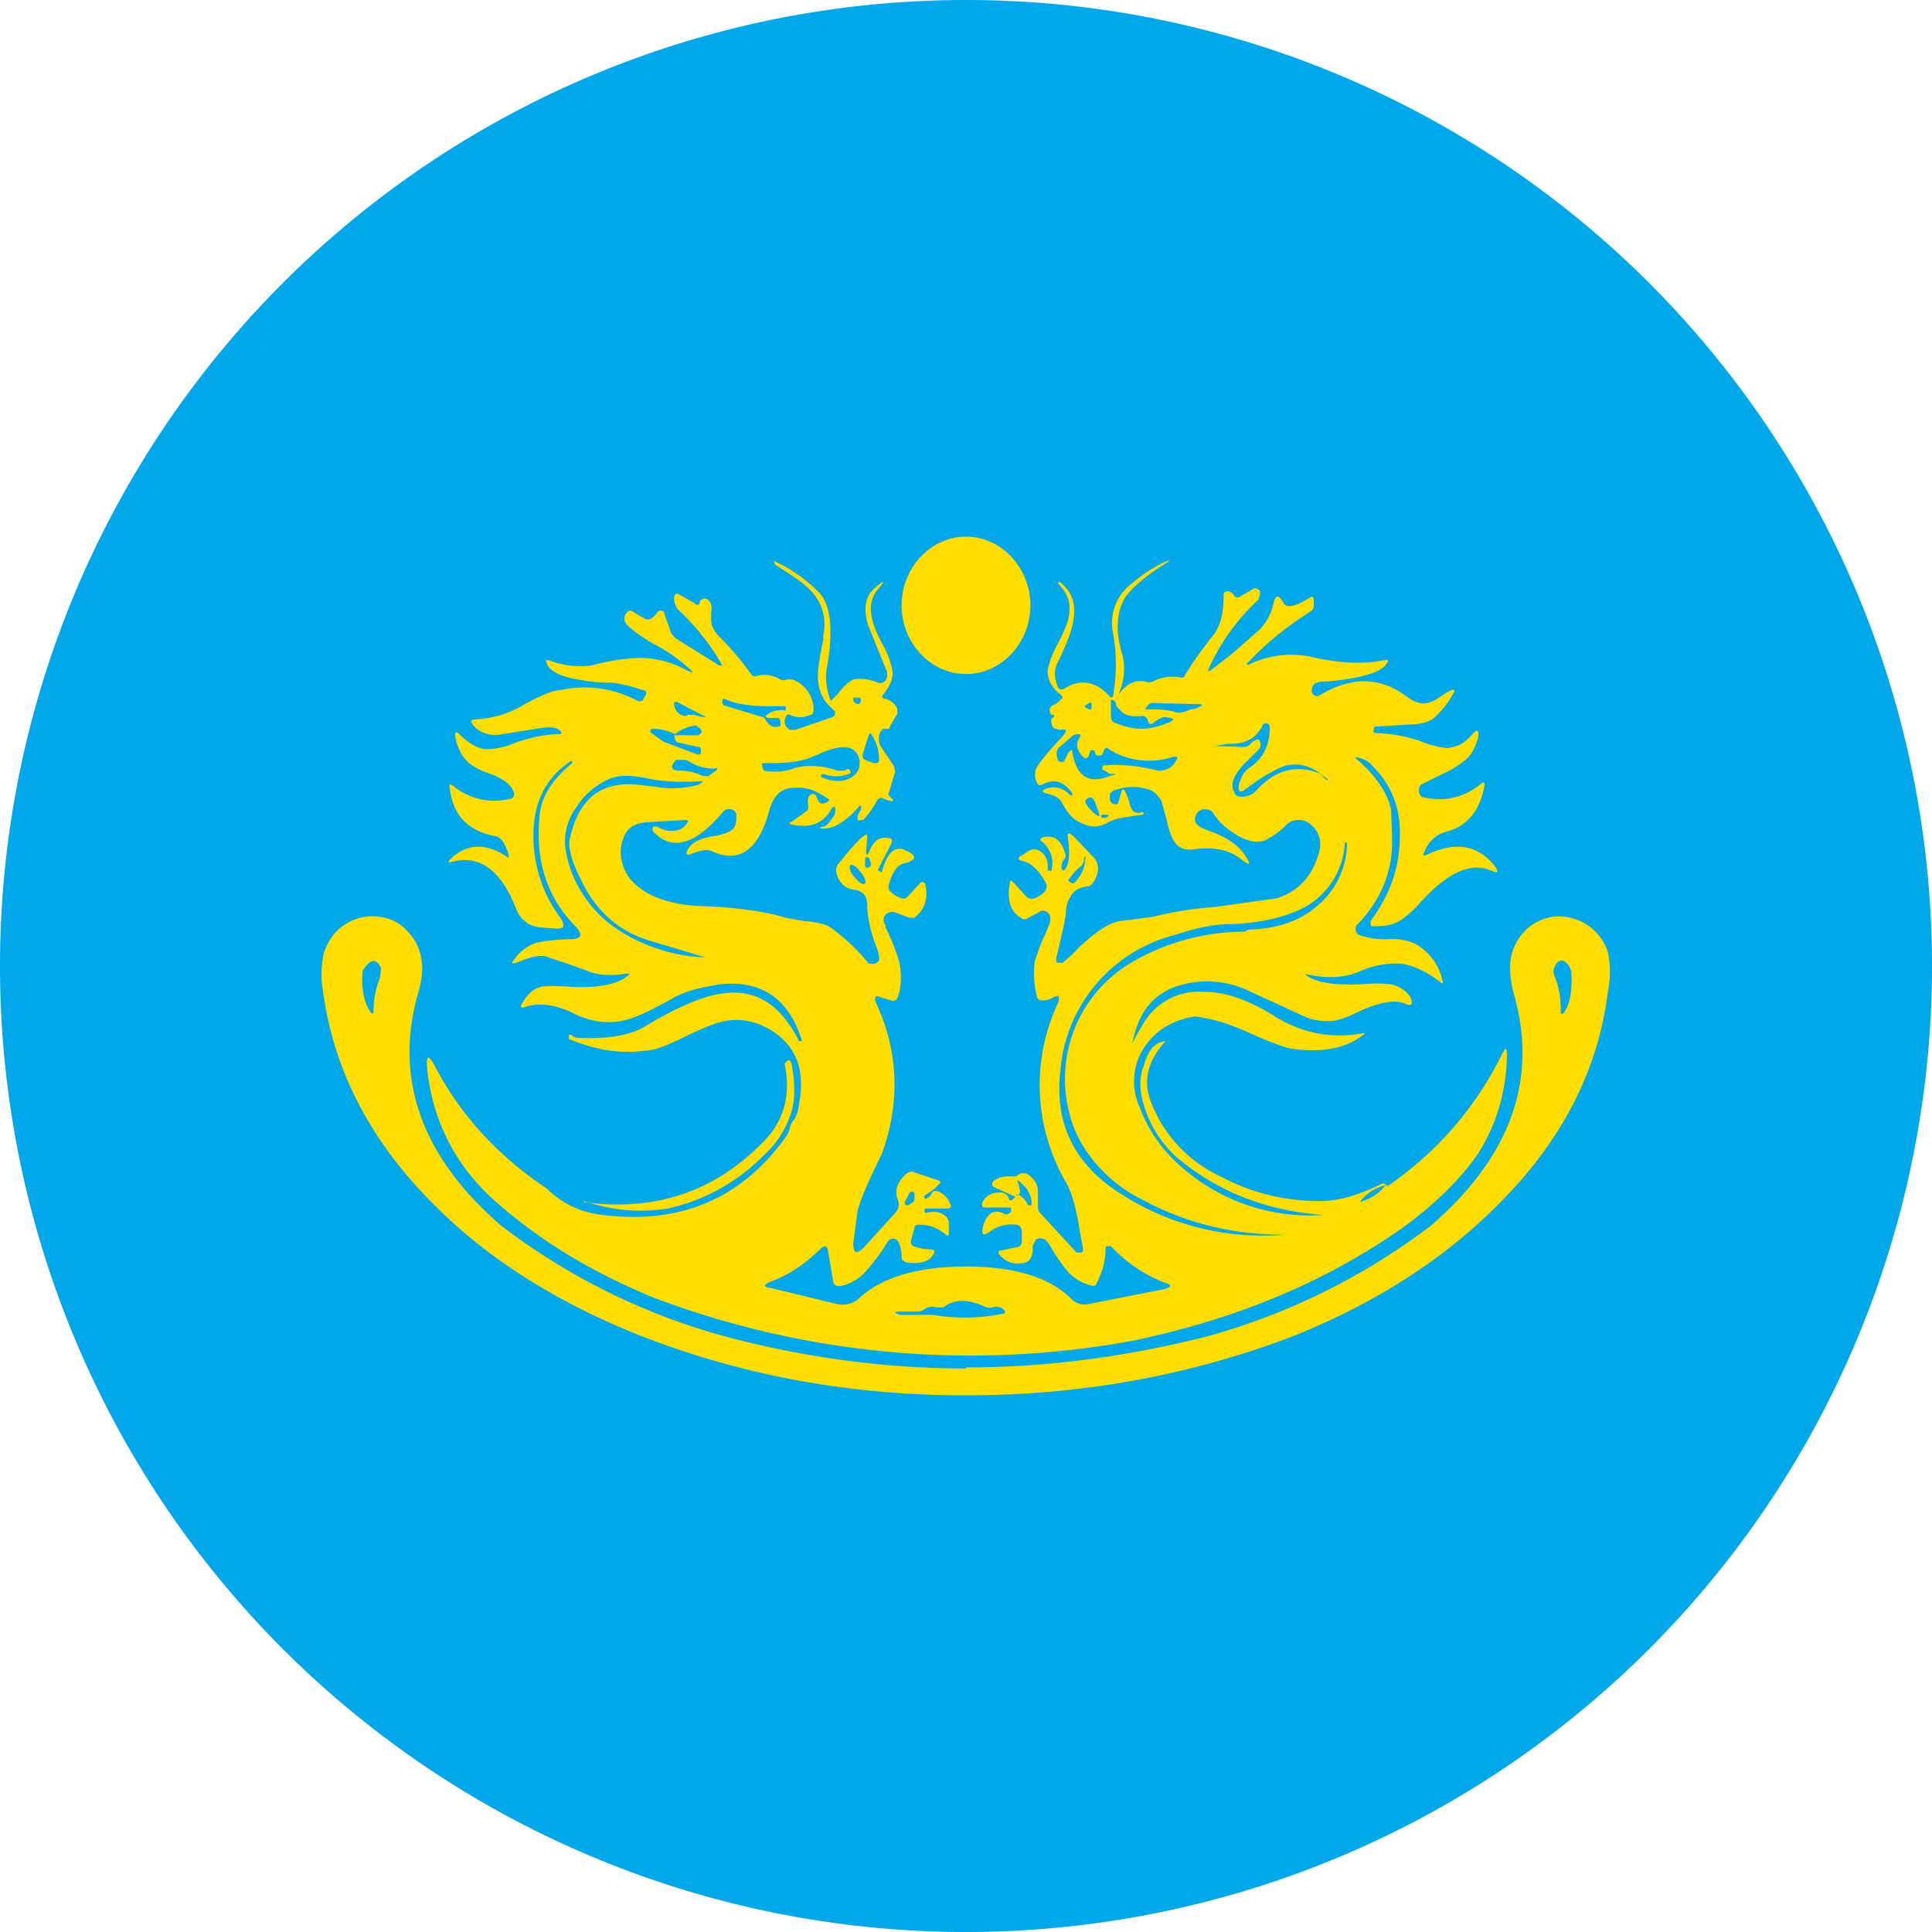 <ns0:svg xmlns:ns0="http://www.w3.org/2000/svg" width="18" height="18" viewBox="0 0 18 18"><path xmlns="http://www.w3.org/2000/svg" fill="#00A7E9" d="M9 18a9 9 0 0 1 0 -18a9 9 0 0 1 0 18Z" /><ns0:path fill-rule="evenodd" d="M10.35 6.5c-.14-.16-.29-.18-.44-.08-.02.01-.04 0-.05-.01-.04-.09-.04-.17-.01-.23.09-.18.14-.32.15-.4.03-.16-.02-.28-.13-.36h-.01v.02c.08.08.12.17.1.28 0 .06-.04.15-.1.27a.83.83 0 0 0-.1.26c0 .08.04.16.12.22.02.02.03.03 0 .05a.2.2 0 0 1-.07.05.05.05 0 0 0-.03.04c0 .02 0 .04.02.05h.02v.02c-.03.01-.03.03-.02.07 0 .02.02.04.04.04l.03.01c.07-.01.08 0 .03.06-.15.16-.23.26-.25.31a.16.16 0 0 0 .01.12c.01.03.03.03.05.02.11-.06.2-.03.28.08v.02h-.02a.2.2 0 0 0-.23-.06c-.04.02-.03.03 0 .04.09.02.14.05.16.1.05.09.1.15.18.18.08.04.15.04.23 0a.4.4 0 0 1 .14-.05 4.74 4.74 0 0 1 .2-.03c.01-.02 0-.03-.02-.02-.03.01-.06 0-.08-.02a.26.26 0 0 1-.03-.08.41.41 0 0 0-.04-.1c-.01-.02-.02-.02-.03 0l-.03.1c0 .02-.02.03-.04.02-.02 0-.03-.01-.04-.04V7.4a.07.07 0 0 1 .05-.04c.09-.03.19-.04.29-.01.06.01.1.05.14.11l.05.18c.02.1.05.17.07.2.04.06.1.09.2.07.18-.02.32.01.43.1.08.06.09.05.03-.04-.05-.08-.15-.16-.31-.22a1.29 1.29 0 0 1-.1-.04c-.05-.03-.07-.06-.05-.11a.09.09 0 0 1 .07-.06c.04 0 .06 0 .09.03.06.1.14.16.24.22.11.06.21.07.28.02.06-.03.12-.08.17-.13a.16.16 0 0 1 .12-.04c.04 0 .08.02.11.05.08.07.1.17.06.28-.06.2-.19.34-.39.4l-.57.08a3.3 3.3 0 0 0-.57.09l-.3.04c-.11.01-.24.1-.39.24a1.6 1.6 0 0 1-.16.15h-.04c-.02 0-.02-.02-.02-.04l.07-.3.02-.11c0-.08.02-.13.04-.16.03-.06.08-.09.15-.1.03 0 .04-.01.06-.03.04-.06.05-.1.05-.15a.18.18 0 0 0-.03-.08l-.18-.19c-.06-.06-.08-.06-.07 0 .02.15.01.25-.03.29-.01.02-.02.01-.03-.01 0-.03 0-.06.03-.09a.06.06 0 0 0 0-.06c-.04-.12-.1-.16-.2-.14-.03.01-.04.03 0 .05.06.06.1.14.08.24 0 .02-.01.03-.02.02h-.02c.01-.08-.01-.14-.07-.18a.1.1 0 0 0-.11 0l-.06.04c-.04.02-.04.04 0 .05.09.02.16.09.22.2.03.05 0 .1-.08.14-.04.02-.07.02-.1-.01l-.12-.13c-.02-.02-.03-.02-.03 0-.03.16 0 .27.1.33.02.02.05.02.07 0l.1-.05c.02-.02.05-.02.08 0 .03.03.03.06.02.1l-.04.1c-.05.1-.08.2-.1.26-.01.1-.01.2.02.32 0 .02.02.04.04.04.03 0 .06 0 .1-.02.07-.04.08-.02.05.06a1.8 1.8 0 0 0 .09 1.67c.05.1.09.24.12.44l.03.16c0 .02 0 .04-.02.04h-.04l-.34-.37a.08.08 0 0 1-.02-.06v-.13a.18.18 0 0 0-.07-.15c-.04-.04-.09-.04-.13 0H9.4c-.07 0-.12.02-.15.05-.01.02-.01.04.01.05l.2.09-.02.02c-.02.02-.03.02-.04 0-.01-.04-.04-.06-.09-.06-.07 0-.13.03-.16.1 0 .03 0 .04.03.04h.22c.02 0 .02 0 .02.02v.02c-.02.02-.04.03-.06.02-.1-.05-.16-.01-.2.11-.02.09 0 .1.07.05a.33.33 0 0 1 .23-.06c.04 0 .06.03.06.07v.08c0 .03-.01.06-.05.06l-.14.03c-.03 0-.04.02-.01.05.05.05.11.08.19.07.08 0 .12-.06.11-.16l.03-.06a.07.07 0 0 1 .06-.01c.02 0 .04.02.07.06a1.51 1.51 0 0 0 .18.26c.06.06.13.1.22.12.02 0 .03 0 .04-.03.05-.1.08-.2.08-.32 0-.01 0-.02.02-.02h.03c.15.16.32.27.5.34.07.02.07.04 0 .06l-.71.14a.17.17 0 0 1-.16-.05c-.2-.2-.53-.3-.98-.3-.45 0-.78.1-.99.29a.23.23 0 0 1-.21.06L7.18 12c-.07-.01-.07-.03 0-.06.17-.06.33-.17.48-.32l.03-.01.02.02.05.29c0 .05.03.07.08.06a.42.42 0 0 0 .23-.14 1.79 1.79 0 0 0 .2-.27.06.06 0 0 1 .05-.03c.02 0 .04.01.05.03.02.04.03.09.03.14 0 .03.02.04.04.05.11.02.2 0 .24-.05.04-.05.03-.07-.02-.07a.45.45 0 0 1-.15-.03c-.02-.01-.03-.03-.02-.06l.03-.11c0-.02.02-.03.04-.03.1 0 .18.03.26.1.01.01.02 0 .02-.02v-.1a.09.09 0 0 0-.03-.06c-.05-.04-.1-.05-.18-.03h-.01l-.01-.02.01-.02h.2c.04 0 .05-.02.03-.05a.2.2 0 0 0-.11-.11c-.03-.01-.05 0-.06.02a.1.1 0 0 1-.06.05l-.01-.02v-.01c.05-.03.1-.06.14-.11.02-.01.01-.02 0-.03l-.24-.08c-.02-.01-.04 0-.06.01-.1.09-.12.17-.08.26.01.04 0 .07-.02.1l-.3.33c-.07.07-.1.06-.1-.04l.04-.3c.02-.07.06-.18.13-.33l.1-.21c.17-.48.15-.95-.06-1.4-.02-.05 0-.07.04-.05l.1.03c.03.01.05 0 .06-.02.04-.1.04-.22.02-.33a1.94 1.94 0 0 0-.13-.33v-.02a.08.08 0 0 1 0-.1c.03-.02.06-.03.09-.02l.13.05h.05c.1-.08.13-.18.1-.31-.01-.03-.03-.03-.05-.01l-.12.13a.05.05 0 0 1-.05.01.3.3 0 0 1-.1-.06.06.06 0 0 1-.02-.06c.03-.12.08-.2.16-.21.1-.03.1-.07.01-.11-.1-.06-.18 0-.23.18 0 .02 0 .02-.02.01l-.02-.01V8.1l.13-.25c0-.02 0-.04-.02-.04-.09-.02-.15.02-.19.12-.02.05-.03.04-.03 0l.01-.12c0-.03 0-.04-.02-.03-.05.03-.13.12-.25.27-.02.02-.02.05-.02.07.02.1.08.16.17.17.08.01.12.06.12.14 0 .11.03.26.1.43.01.05.02.08 0 .1a.06.06 0 0 1-.04.02c-.03 0-.05 0-.06-.02-.11-.13-.22-.23-.33-.31-.05-.04-.14-.06-.27-.07l-.16-.03c-.2-.06-.48-.1-.83-.11-.28-.02-.48-.1-.6-.23a.4.4 0 0 1-.1-.34c.03-.14.1-.2.24-.21l.35-.02c.03 0 .04 0 .02.03a.15.15 0 0 1-.13.07.24.24 0 0 1-.15-.04h-.03l-.01.01v.03c.18.2.4.13.66-.18a.06.06 0 0 1 .06-.02c.03 0 .05.02.06.04v.05c0 .05-.02.1-.07.12a.53.53 0 0 1-.14.04c-.14.02-.22.07-.25.14-.01.03 0 .04.03.03.1-.04.16-.05.2-.03.26.12.44-.01.54-.39.04-.13.11-.2.23-.2.1-.01.2.02.31.1.02 0 .02.02 0 .03-.05.03-.08.02-.1-.04-.01-.03-.03-.04-.05-.03-.03.01-.04.05-.03.11 0 .02 0 .04-.02.05l-.14.1c-.02 0-.02.01 0 .02.17.04.3 0 .38-.15.02-.02.03-.02.03 0a.1.1 0 0 1-.01.07c-.04.06-.07.1-.1.1-.04.01-.04.02 0 .02.1 0 .2-.06.32-.19.03-.04.04-.03.03.01l-.03.06v.03c0 .01.01.02.03.01.01 0 .03 0 .04-.02a.84.84 0 0 0 .11-.16c.02-.03.04-.03.06-.02a.3.3 0 0 0 .06.02c.04.01.04 0 .01-.03l-.01-.01c-.01-.01-.02-.02-.01-.03l.06-.2-.01-.05-.12-.18a.14.14 0 0 1-.02-.1.1.1 0 0 1 .04-.07h.03c.02 0 .03 0 .03-.02l.07-.12V6.6a.18.18 0 0 0-.11-.09c-.03 0-.04-.02-.02-.04.07-.09.1-.17.08-.24A.75.75 0 0 0 8.22 6a6.11 6.11 0 0 1-.03-.06c-.1-.2-.1-.35-.01-.45.07-.08.06-.09-.02-.02-.1.08-.12.2-.07.36l.17.42c.01.03.01.06-.01.09-.02.02-.04.03-.07.02-.1-.04-.18-.04-.23-.03a.44.44 0 0 0-.14.13l-.07.07a.6.6 0 0 1-.04-.29c.07-.37.04-.62-.08-.73-.1-.1-.23-.2-.4-.28h-.01l.01.03c.16.1.28.18.35.26.1.12.13.25.1.4v.04c-.03.15-.05.26-.05.34 0 .13.05.23.12.29l.04.04c0 .02 0 .04-.02.05l-.35.12h-.05c-.05-.03-.06-.07-.04-.12.01-.02.02-.03.04-.02.06.03.12.03.19 0 .02 0 .03-.02.03-.05a.3.3 0 0 0-.2-.28h-.05a.06.06 0 0 1-.06 0 .28.28 0 0 0-.23-.03c-.02 0-.03 0-.05-.03a2.8 2.8 0 0 0-.28-.33.31.31 0 0 1-.08-.12.58.58 0 0 1 0-.15c0-.05-.02-.08-.05-.09-.02-.01-.04 0-.06.02v.02c-.02.02-.03.02-.05 0l-.14-.08c-.03-.02-.05 0-.05.03 0 .04.01.09.06.13a2.2 2.2 0 0 1 .39.5H6.7l-.4-.25a.15.15 0 0 1-.06-.09l-.05-.14c0-.02-.01-.03-.03-.03-.01 0-.03 0-.04.02a.2.2 0 0 1-.05.05.06.06 0 0 1-.07 0L5.9 5.7c-.03-.02-.05-.01-.07.02a.08.08 0 0 0 .01.1c.05.05.13.11.25.18a1.47 1.47 0 0 1 .32.22c.06.05.06.06-.02.02a.92.92 0 0 0-.41-.11c-.13 0-.28.02-.47.07a.8.8 0 0 1-.4-.05c-.02 0-.03 0-.02.02.02.07.1.12.24.15.1.02.21.04.34.04.06 0 .17.02.32.07.03 0 .03.02.03.04L6 6.5c-.01.03-.03.04-.06.03a1.04 1.04 0 0 0-.72-.1c-.07 0-.18.05-.33.13a.98.98 0 0 1-.42.14c-.1 0-.1.02-.03.09.07.05.15.07.24.05l.38-.06c.08-.01.13 0 .16.03.02.02.01.03-.01.03-.1 0-.24.02-.41.08a.67.67 0 0 1-.28.06c-.08-.01-.16-.06-.24-.14-.03-.03-.04-.02-.04.02.02.1.06.19.13.25.04.03.1.07.2.1.13.05.2.11.22.18 0 .02 0 .04-.03.05a.6.6 0 0 1-.54-.12c-.03-.02-.04-.01-.03.02.03.26.17.4.42.45.05 0 .1.07.13.18 0 .02 0 .03-.02.01-.2-.13-.37-.12-.52.02-.03.03-.03.04.01.03.26-.07.46.08.6.44.04.1.12.16.22.17l.13.01c.1.01.11-.02.06-.1a1.27 1.27 0 0 1-.25-.77c0-.31.12-.54.35-.69h.01v.02c-.18.15-.28.3-.3.47-.05.42.06.78.34 1.06.06.07.05.1-.04.11a1.99 1.99 0 0 0-.32.03.4.4 0 0 0-.22.16c-.03.04-.02.04.02.03.14-.06.24-.08.3-.05a8.19 8.19 0 0 1 .4.14c.1.03.21.03.33.01.03 0 .03 0 .01.02-.11.09-.3.12-.59.1a2 2 0 0 0-.2 0 .22.22 0 0 0-.12.06.33.33 0 0 0-.07.09c-.03.04-.02.06.03.04.12-.04.27-.02.42.05.17.09.33.11.48.08.11-.02.27-.1.47-.21.1-.06.25-.1.44-.13.39-.04.64.14.76.52v.01h-.03v-.01c-.16-.31-.37-.46-.65-.44-.19.01-.44.11-.76.3-.15.1-.37.13-.64.12a.1.1 0 0 1-.07-.03H5.3v.04c.24.1.47.14.7.11.1 0 .24-.06.42-.15.15-.07.27-.12.35-.13.13-.02.26 0 .4.08.25.15.34.38.27.72a.31.31 0 0 1-.04.12.18.18 0 0 0-.04.07.2.2 0 0 1-.03.08c-.41.58-.98.83-1.71.74a.86.86 0 0 1-.53-.25c-.45-.3-.8-.68-1.04-1.14-.06-.11-.08-.1-.07.03.05.47.25.88.61 1.21.4.36.89.67 1.5.92a8.34 8.34 0 0 0 4.47.4c.96-.2 1.8-.55 2.52-1.06.3-.22.53-.45.69-.68.17-.27.26-.57.27-.9 0-.1-.01-.1-.05-.02-.25.5-.6.9-1.06 1.22-.03-.02-.04-.03-.06-.02-.2.1-.39.16-.57.16-.32 0-.63-.07-.93-.23a1.26 1.26 0 0 1-.66-.73c-.06-.19 0-.37.15-.53-.1.01-.16.08-.2.22-.06.14-.04.3.03.47.06.15.15.28.27.39.38.32.83.5 1.37.54a1.81 1.81 0 0 1-1.41-.53 1.33 1.33 0 0 1-.3-.47.58.58 0 0 1 0-.49c.1-.2.27-.32.51-.36.17.02.32.07.48.14.22.1.36.15.42.16.28.04.5 0 .66-.12.03-.02.03-.03-.01-.02-.3.05-.58-.01-.85-.19-.22-.13-.42-.2-.62-.2a.6.6 0 0 0-.56.3 2.37 2.37 0 0 0-.1.18c.05-.27.18-.45.41-.53a.9.9 0 0 1 .67.04l.5.23c.1.05.2.06.3.05.06-.01.14-.04.26-.1.17-.07.3-.1.4-.06.06.03.08.01.05-.06-.04-.06-.1-.1-.18-.12a1.3 1.3 0 0 0-.27 0c-.24.01-.4-.01-.5-.07-.04-.03-.04-.03 0-.02.18.04.34.03.48-.03a.81.81 0 0 1 .4-.07c.1.02.22.07.35.17.02.02.03.01.02-.01a.52.52 0 0 0-.26-.35.54.54 0 0 0-.24-.04.72.72 0 0 1-.28-.04.06.06 0 0 1-.03-.05c0-.02 0-.04.02-.05.22-.23.33-.5.32-.81l-.01-.26c-.03-.14-.13-.3-.3-.45-.04-.03-.04-.04 0-.03.05.01.1.04.13.08.19.19.27.42.25.71-.01.26-.1.5-.27.73v.03c0 .02.01.02.03.02.1 0 .17-.01.24-.05a1 1 0 0 0 .2-.18c.25-.27.46-.37.65-.29.07.03.08.02.03-.05-.16-.19-.36-.22-.62-.1-.04.02-.05.01-.03-.02a.3.3 0 0 1 .2-.19c.2-.05.32-.2.36-.43 0-.03 0-.04-.03-.02a.6.6 0 0 1-.53.13c-.03 0-.04-.02-.05-.05 0-.03 0-.05.02-.07l.2-.1a.9.9 0 0 0 .2-.12c.07-.05.1-.12.13-.21.01-.08 0-.1-.06-.03-.07.08-.14.11-.23.12a.93.93 0 0 1-.26-.07 1.4 1.4 0 0 0-.4-.07c-.02 0-.03-.01-.02-.03v-.02l.01-.01.32-.02c.12 0 .2-.03.24-.07a.84.84 0 0 0 .17-.22c.02-.03.01-.04-.02-.03a.73.73 0 0 0-.1.06.35.35 0 0 1-.12.06c-.05.01-.11 0-.18-.05-.26-.2-.53-.2-.83-.02a.04.04 0 0 1-.04 0 .05.05 0 0 1-.03-.04c0-.06.03-.08.09-.09h.05c.33-.03.52-.09.56-.17.02-.03.01-.04-.02-.03-.19.04-.4.03-.64-.02a.9.9 0 0 0-.6.05c-.05.03-.06.01-.01-.03.16-.17.35-.32.57-.46a.06.06 0 0 0 .02-.05V5.6c0-.04-.01-.05-.04-.03-.13.08-.21.1-.24.05-.05-.09-.08-.08-.1.02a.47.47 0 0 1-.13.23l-.25.22-.18.14c-.05.04-.05.03-.03-.02a2 2 0 0 1 .44-.61c.02-.01.02-.04.03-.07 0-.02 0-.03-.02-.04a.04.04 0 0 0-.05 0l-.12.07c-.02.01-.04.01-.05-.01-.02-.03-.04-.04-.06-.04-.02 0-.04 0-.04.04v.02c0 .16-.04.27-.09.34-.12.15-.21.28-.27.38 0 .02-.03.03-.05.02a.4.4 0 0 0-.25.04.1.1 0 0 1-.07 0c-.1-.02-.17.02-.25.12a.57.57 0 0 0 .04-.36c-.07-.22-.06-.4.02-.54.07-.1.2-.21.41-.34v-.01s0-.01 0 0c-.1.04-.22.11-.35.22a.46.46 0 0 0-.17.46c.04.21.03.4 0 .59Zm-.88 4.64c.03-.01.04-.03.03-.06l-.01-.05c-.02-.04-.01-.04.01-.02.06.05.1.1.11.18v.04h-.03c-.03-.06-.07-.1-.11-.1Zm.93-4.56c0-.04-.02-.06-.05-.06v.16c0 .02.01.04.03.05.16.07.3.08.46.02.12-.04.12-.06 0-.07a.35.35 0 0 0-.1.06c-.02.01-.04 0-.04-.01l-.01-.03c-.01-.02-.03-.03-.05-.03-.1.01-.16 0-.21-.06l-.03-.03Zm2.27 4.62c.1-.03.18-.08.24-.16-.13.04-.2.1-.24.16ZM8 6.5h-.05c0 .03 0 .04.02.05.03.02.05.01.05-.03 0-.01 0-.02-.02-.02Zm-1.26.07.36.11c.02 0 .03.02.04.04.03.04.06.06.1.05.03 0 .04-.01.03-.03v-.02c0-.02-.01-.03-.03-.03h-.07c-.04 0-.05-.02-.01-.04.04-.03.1-.04.16-.03v-.04h-.14c-.19 0-.33-.02-.43-.07-.01 0-.02 0-.02.02v.02l.01.02Zm-.34.1c-.05 0-.1-.02-.12-.1v-.03h.03a6.05 6.05 0 0 0 .27.14c-.02 0-.06 0-.11-.02h-.07Zm.1.09a.35.35 0 0 0-.21.08.5.5 0 0 0-.2-.05c-.03 0-.04.02-.02.04l.11.08.32.12c.02 0 .03 0 .03-.02L6.53 7c0-.02 0-.04-.02-.04l-.18-.04c-.02 0-.03-.01-.04-.03l-.01-.04h.23l.03-.03-.02-.04-.03-.01Zm1.69.32a.41.41 0 0 0-.06-.22c-.02-.04-.03-.03-.04 0l-.05.16c-.01.03 0 .05.02.06l.08.03c.03 0 .05 0 .05-.03Zm-.27.1c-.01-.02-.03-.02-.05 0h-.07a.7.7 0 0 0-.38-.03.53.53 0 0 1-.3.03l-.01-.01-.01-.04c0-.02 0-.02.02-.02.13 0 .27 0 .4-.04l.1-.04c.13-.06.22-.08.3-.06.05.02.08.06.09.12 0 .06-.01.1-.06.14-.08.06-.18.06-.3.01v-.02l.02-.01c.08.03.16.03.24 0 .02-.01.02-.02 0-.04Zm-1.57 0c.07 0 .13.02.2.05h.05l.07-.05c.02-.02.02-.03-.01-.02a.4.4 0 0 1-.23-.06.14.14 0 0 0-.05-.02H6.3c-.06.06-.05.1.03.1Zm-1.08.74a.54.54 0 0 1 .1-.4.7.7 0 0 1 .3-.26c.09-.04.2-.04.35-.01.13.03.3.04.49.03.05 0 .05 0 0 .03a.88.88 0 0 1-.4.02l-.18-.02c-.34-.03-.54.14-.62.5-.02.07.01.2.09.36.14.31.36.51.67.6a41.27 41.27 0 0 1 .5.15 1.6 1.6 0 0 1-.83-.27 1.1 1.1 0 0 1-.31-.32 1.06 1.06 0 0 1-.16-.41ZM8.1 8c-.02-.02-.03-.02-.04 0v.07c.01.02.03.02.05 0 .01-.01 0-.04-.01-.07Zm-.14.17c.04.05.08.08.1.06.01-.01 0-.06-.04-.1-.04-.06-.08-.08-.1-.07-.01.02 0 .07.04.11Zm2.16-1.6c.02-.02.04-.03.05-.02v.03c0 .02 0 .03-.02.03l-.04-.02v-.02Zm1.03.03-.06.01c-.07.03-.12.04-.15.02a.96.96 0 0 0-.25-.02c-.02 0-.03-.01 0-.03.01-.02.03-.03.05-.03l.4.01c.08 0 .08.01 0 .04Zm.58.3c0-.02-.04-.01-.08.03a.08.08 0 0 1-.06.03l-.27-.01c-.02.04-.02.04 0 0l.12-.02c.09 0 .15-.01.18-.03.06-.02.1-.07.14-.13 0-.02.02-.03.02-.03h.02c.02 0 .03.02.03.04 0 .17-.07.3-.2.38a.23.23 0 0 0-.07.1.18.18 0 0 0-.02.08c0 .03.01.04.04.03l.11-.08c.13-.09.23-.14.3-.16.11-.02.22 0 .34.1l.04.03v.01a.1.1 0 0 1-.04-.03.1.1 0 0 0-.05-.04c-.22-.08-.41-.02-.58.17a.17.17 0 0 1-.1.05c-.05.01-.09 0-.1-.04-.04-.07-.01-.15.08-.25l.15-.15c.02-.03.02-.05 0-.09ZM9.96 7l-.04.08c0 .02-.02.02-.03.02l-.03-.01c-.02-.05-.02-.09 0-.12l.14-.12.03-.01h.02c.02 0 .02.02.01.03-.04.06-.03.12.03.18.02.02.03.02.05 0l.02-.06h.03l.01.01c0 .02.01.04.03.04h.02l.02-.01.02-.05c.01-.01.03-.02.04 0a.7.7 0 0 0 .6.07c.04 0 .05 0 .03.03-.04.08-.1.1-.17.1-.2-.05-.37-.06-.5-.05-.02 0-.02.02-.02.04l.02.01.05.03c.07 0 .07 0 0 .02-.2.08-.31 0-.35-.22 0-.03-.01-.03-.03 0Zm.28.6c-.01.01-.05-.02-.1-.08-.03-.04-.04-.06-.01-.08.03-.02.05-.01.07.03.03.08.05.12.04.13Zm.03-.01h.03c.04 0 .04.01 0 .03h-.03c-.02-.02-.02-.02 0-.03Zm1.4 1.07c-.03 0-.05 0-.07.02a2.1 2.1 0 0 0-1.08.3 1.26 1.26 0 0 0-.56 1.38c.04.17.12.33.25.48.12.14.26.25.42.33a2.69 2.69 0 0 0 1.4.33H12a2.43 2.43 0 0 1-1.53-.36c-.46-.28-.65-.67-.59-1.17a1.42 1.42 0 0 1 1.07-1.26c.18-.06.35-.1.51-.1.3-.01.53-.07.7-.16a.73.73 0 0 0 .37-.6h.02a.77.77 0 0 1-.29.6c-.15.13-.36.2-.6.21ZM10.1 8V8c.01-.03.02-.03.01 0a.3.3 0 0 1-.08.2.05.05 0 0 1-.04.03l-.02-.01c-.02-.01-.02-.03 0-.04a.43.43 0 0 1 .1-.11.1.1 0 0 0 .03-.06ZM8.43 11.2l.04-.08c.02-.03.04-.02.05 0v.05c0 .02-.01.03-.03.04l-.03.02c-.02 0-.03 0-.03-.03Zm.82.98a.1.1 0 0 1 .1.02c.02.02.02.04-.01.04-.2.04-.41.05-.65.01h-.31c-.05-.02-.05-.03 0-.03h.17a.1.1 0 0 0 .06-.02.12.12 0 0 1 .11-.02h.07c.1-.08.23-.08.4 0a.1.1 0 0 0 .06 0Z" fill="#FFDE00" /><ns0:path fill-rule="evenodd" d="M9 12.74c.76 0 1.5-.1 2.25-.29a6.12 6.12 0 0 0 2.08-1.03c.73-.63 1-1.34.78-2.14a.92.92 0 0 1-.04-.3.49.49 0 0 1 .14-.31.46.46 0 0 1 .27-.13.48.48 0 0 1 .5.33.9.9 0 0 1 0 .37c-.09.74-.44 1.41-1.04 2-.5.5-1.13.9-1.87 1.2-.96.37-1.98.56-3.07.56-1.1 0-2.11-.19-3.07-.57-.74-.3-1.37-.69-1.87-1.19-.6-.59-.95-1.26-1.05-2a.9.9 0 0 1 .01-.37c.04-.11.1-.2.2-.26a.45.45 0 0 1 .3-.07c.1.01.2.05.27.13.08.08.13.18.14.3.01.07 0 .17-.04.3-.22.8.05 1.52.78 2.15a6.07 6.07 0 0 0 2.08 1.03c.75.2 1.5.3 2.25.3Zm-5.52-3.3h-.02c-.06-.08-.1-.21-.08-.4L3.41 9c.06-.07.1-.06.14.02l-.01.09c-.04.1-.06.2-.06.32Zm11.06 0a.84.84 0 0 0-.05-.33c-.02-.04-.02-.07-.01-.09.03-.08.08-.1.14-.02l.02.05c.01.18-.01.31-.08.4l-.02-.01Z" fill="#FFDE00" /><ns0:path d="M5.44 11.2c.67.09 1.22-.1 1.67-.56.2-.2.26-.45.2-.73.04-.05.06-.04.07.03.03.18.03.33-.02.46a.9.9 0 0 1-.24.36 1.8 1.8 0 0 1-.9.5c-.26.04-.51.02-.78-.07ZM9.6 5.64c0 .35-.27.64-.6.64-.33 0-.6-.29-.6-.64 0-.35.27-.64.6-.64.33 0 .6.29.6.64Z" fill="#FFDE00" /></ns0:svg>